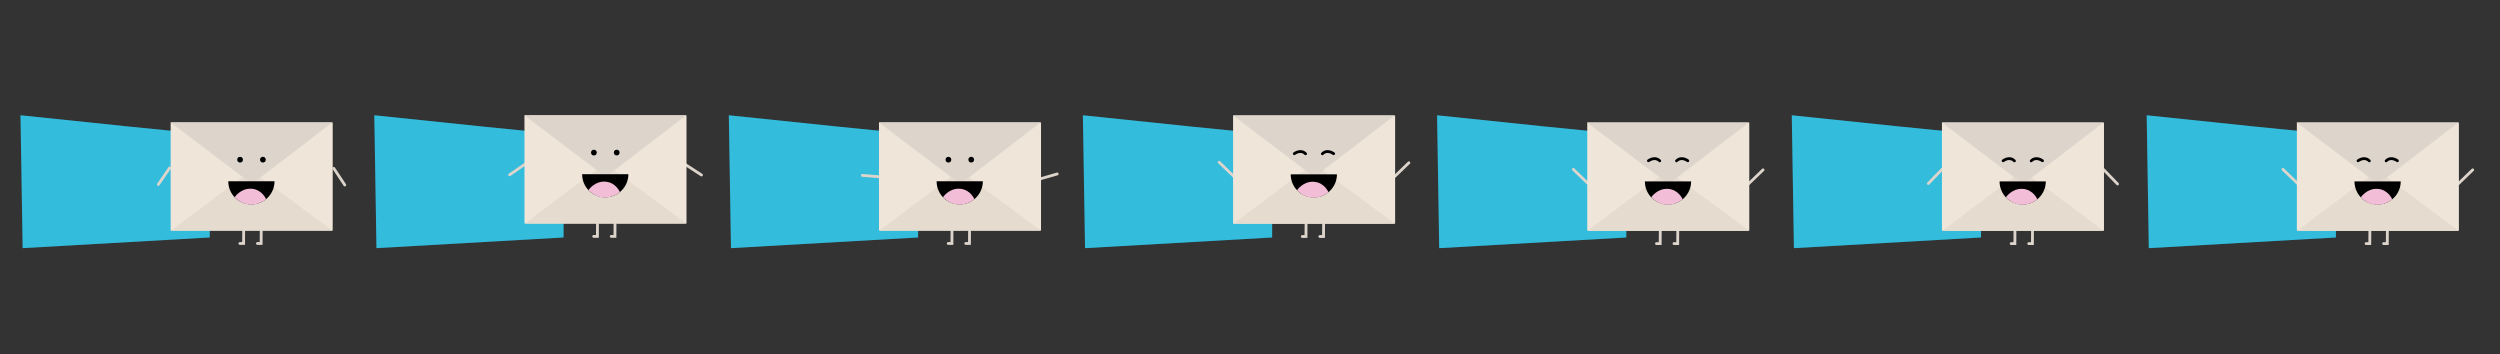 <?xml version="1.0" encoding="utf-8"?>
<!-- Generator: Adobe Illustrator 23.0.4, SVG Export Plug-In . SVG Version: 6.00 Build 0)  -->
<svg version="1.1" id="Layer_1" xmlns="http://www.w3.org/2000/svg" xmlns:xlink="http://www.w3.org/1999/xlink" x="0px" y="0px"
	 viewBox="0 0 705.39 100" style="enable-background:new 0 0 705.39 100;" xml:space="preserve">
<rect x="0" y="0" width="705.39" height="100" fill="#333333" stroke="none"/>
<style type="text/css">
	.st0{fill:#00ABD3;}
	.st1{opacity:0.2;fill:#FFFFFF;}
	.st2{fill:#DDD5CC;}
	.st3{fill:#EFE6D9;}
	.st4{fill:#E5DCCF;}
	.st5{fill:#F1BDD7;}
	.st6{fill:none;stroke:#000000;stroke-width:2;stroke-linecap:round;stroke-linejoin:round;stroke-miterlimit:10;}
</style>
<g>
	<g>
		<polygon class="st0" points="5.78,32.52 36.01,35.67 59.24,38 59.18,67 6.39,70.01 		"/>
		<polygon class="st1" points="5.79,32.53 36.02,35.67 59.25,38 59.18,67.01 6.39,70.02 		"/>
	</g>
	<g>
		<g>
			<g>
				<g>
					<path class="st2" d="M67.69,69.1c-0.22,0-0.4-0.18-0.4-0.4c0-0.22,0.18-0.4,0.4-0.4l0.64,0l0.02-3.04c0-0.22,0.18-0.4,0.4-0.4
						c0,0,0,0,0,0c0.22,0,0.4,0.18,0.4,0.4l-0.02,3.83L67.69,69.1C67.69,69.1,67.69,69.1,67.69,69.1z"/>
				</g>
			</g>
			<g>
				<g>
					<path class="st2" d="M72.64,69.1c-0.22,0-0.4-0.18-0.4-0.4c0-0.22,0.18-0.4,0.4-0.4l0.64,0l0.02-3.04c0-0.22,0.18-0.4,0.4-0.4
						c0,0,0,0,0,0c0.22,0,0.4,0.18,0.4,0.4l-0.02,3.83L72.64,69.1C72.64,69.1,72.64,69.1,72.64,69.1z"/>
				</g>
			</g>
			<g>
				<path class="st2" d="M93.79,47.43c0.02-0.1,0.08-0.2,0.17-0.26c0.18-0.12,0.43-0.07,0.55,0.11l3.11,4.7
					c0.12,0.18,0.07,0.43-0.11,0.55c-0.18,0.12-0.43,0.07-0.55-0.11l-3.11-4.7C93.79,47.63,93.77,47.53,93.79,47.43z"/>
			</g>
			<g>
				<path class="st2" d="M48.26,47.33c0.02,0.1,0,0.2-0.06,0.29L45,52.26c-0.12,0.18-0.37,0.23-0.55,0.1
					c-0.18-0.12-0.23-0.37-0.1-0.55l3.19-4.65c0.12-0.18,0.37-0.23,0.55-0.1C48.18,47.13,48.24,47.22,48.26,47.33z"/>
			</g>
			<rect x="48.15" y="34.56" class="st3" width="45.72" height="30.45"/>
			<polygon class="st4" points="93.89,65.13 48.17,65.13 70.86,48.09 			"/>
			<polygon class="st2" points="48.08,34.51 93.8,34.51 71.08,51.92 			"/>
			<g>
				<g>
					<path d="M64.41,51.15c0,3.61,2.9,6.53,6.5,6.53c3.61,0,6.55-2.93,6.55-6.53H64.41z"/>
					<path class="st5" d="M75.08,56.2c0,0-1.11-2.75-4.13-2.95s-4.75,2.39-4.75,2.39s3.3,3.91,8.15,1.09
						C74.58,56.59,74.84,56.38,75.08,56.2z"/>
				</g>
				<g>
					<path class="st6" d="M68.61,45.35"/>
					<path class="st6" d="M65.43,45.32"/>
				</g>
			</g>
		</g>
		<circle cx="67.74" cy="45.06" r="0.81"/>
		<circle cx="74.18" cy="45.05" r="0.81"/>
	</g>
</g>
<g>
	<g>
		<polygon class="st0" points="105.61,32.52 135.85,35.67 159.08,38 159.01,67 106.22,70.01 		"/>
		<polygon class="st1" points="105.62,32.53 135.85,35.67 159.08,38 159.02,67.01 106.22,70.02 		"/>
	</g>
	<g>
		<g>
			<g>
				<g>
					<path class="st2" d="M167.52,67.1c-0.22,0-0.4-0.18-0.4-0.4c0-0.22,0.18-0.4,0.4-0.4l0.64,0l0.02-3.04c0-0.22,0.18-0.4,0.4-0.4
						c0,0,0,0,0,0c0.22,0,0.4,0.18,0.4,0.4l-0.02,3.83L167.52,67.1C167.52,67.1,167.52,67.1,167.52,67.1z"/>
				</g>
			</g>
			<g>
				<g>
					<path class="st2" d="M172.47,67.1c-0.22,0-0.4-0.18-0.4-0.4c0-0.22,0.18-0.4,0.4-0.4l0.64,0l0.02-3.04c0-0.22,0.18-0.4,0.4-0.4
						c0,0,0,0,0,0c0.22,0,0.4,0.18,0.4,0.4l-0.02,3.83L172.47,67.1C172.47,67.1,172.47,67.1,172.47,67.1z"/>
				</g>
			</g>
			<g>
				<path class="st2" d="M192.82,46.41c-0.02-0.1-0.01-0.21,0.05-0.31c0.12-0.18,0.37-0.24,0.55-0.12l4.73,3.07
					c0.18,0.12,0.24,0.37,0.12,0.55c-0.12,0.18-0.37,0.24-0.55,0.12l-4.73-3.07C192.9,46.6,192.84,46.51,192.82,46.41z"/>
			</g>
			<g>
				<path class="st2" d="M148.81,46.19c-0.02,0.1-0.08,0.19-0.16,0.25l-4.64,3.21c-0.18,0.13-0.43,0.08-0.55-0.1
					c-0.12-0.18-0.08-0.43,0.1-0.55l4.64-3.21c0.18-0.13,0.43-0.08,0.55,0.1C148.81,45.98,148.83,46.09,148.81,46.19z"/>
			</g>
			<rect x="147.98" y="32.56" class="st3" width="45.72" height="30.45"/>
			<polygon class="st4" points="193.73,63.13 148.01,63.13 170.69,46.09 			"/>
			<polygon class="st2" points="147.91,32.51 193.64,32.51 170.92,49.92 			"/>
			<g>
				<g>
					<path d="M164.25,49.15c0,3.61,2.9,6.53,6.5,6.53s6.55-2.93,6.55-6.53H164.25z"/>
					<path class="st5" d="M174.91,54.2c0,0-1.11-2.75-4.13-2.95s-4.75,2.39-4.75,2.39s3.3,3.91,8.15,1.09
						C174.41,54.59,174.68,54.38,174.91,54.2z"/>
				</g>
				<g>
					<path class="st6" d="M168.45,43.35"/>
					<path class="st6" d="M165.26,43.32"/>
				</g>
			</g>
		</g>
		<circle cx="167.57" cy="43.06" r="0.81"/>
		<circle cx="174.01" cy="43.05" r="0.81"/>
	</g>
</g>
<g>
	<g>
		<polygon class="st0" points="205.64,32.52 235.87,35.67 259.11,38 259.04,67 206.25,70.01 		"/>
		<polygon class="st1" points="205.65,32.53 235.88,35.67 259.11,38 259.04,67.01 206.25,70.02 		"/>
	</g>
	<g>
		<g>
			<g>
				<g>
					<path class="st2" d="M267.55,69.1c-0.22,0-0.4-0.18-0.4-0.4c0-0.22,0.18-0.4,0.4-0.4l0.64,0l0.02-3.04c0-0.22,0.18-0.4,0.4-0.4
						c0,0,0,0,0,0c0.22,0,0.4,0.18,0.4,0.4l-0.02,3.83L267.55,69.1C267.55,69.1,267.55,69.1,267.55,69.1z"/>
				</g>
			</g>
			<g>
				<g>
					<path class="st2" d="M272.5,69.1c-0.22,0-0.4-0.18-0.4-0.4c0-0.22,0.18-0.4,0.4-0.4l0.64,0l0.02-3.04c0-0.22,0.18-0.4,0.4-0.4
						c0,0,0,0,0,0c0.22,0,0.4,0.18,0.4,0.4l-0.02,3.83L272.5,69.1C272.5,69.1,272.5,69.1,272.5,69.1z"/>
				</g>
			</g>
			<g>
				<path class="st2" d="M292.7,50.99c-0.09-0.05-0.17-0.13-0.2-0.24c-0.06-0.21,0.06-0.43,0.27-0.49l5.42-1.56
					c0.21-0.06,0.43,0.06,0.49,0.27c0.06,0.21-0.06,0.43-0.27,0.49L293,51.02C292.9,51.05,292.79,51.03,292.7,50.99z"/>
			</g>
			<g>
				<path class="st2" d="M249.19,50.24c-0.08,0.06-0.18,0.1-0.28,0.09l-5.62-0.44c-0.22-0.02-0.38-0.21-0.37-0.43
					c0.02-0.22,0.21-0.38,0.43-0.37l5.62,0.44c0.22,0.02,0.38,0.21,0.37,0.43C249.33,50.08,249.27,50.18,249.19,50.24z"/>
			</g>
			<rect x="248.01" y="34.56" class="st3" width="45.72" height="30.45"/>
			<polygon class="st4" points="293.76,65.13 248.03,65.13 270.72,48.09 			"/>
			<polygon class="st2" points="247.94,34.51 293.66,34.51 270.94,51.92 			"/>
			<g>
				<g>
					<path d="M264.27,51.15c0,3.61,2.9,6.53,6.5,6.53s6.55-2.93,6.55-6.53H264.27z"/>
					<path class="st5" d="M274.94,56.2c0,0-1.11-2.75-4.13-2.95s-4.75,2.39-4.75,2.39s3.3,3.91,8.15,1.09
						C274.44,56.59,274.7,56.38,274.94,56.2z"/>
				</g>
				<g>
					<path class="st6" d="M268.48,45.35"/>
					<path class="st6" d="M265.29,45.32"/>
				</g>
			</g>
		</g>
		<circle cx="267.6" cy="45.06" r="0.81"/>
		<circle cx="274.04" cy="45.05" r="0.81"/>
	</g>
</g>
<g>
	<g>
		<polygon class="st0" points="605.7,32.53 635.93,35.68 659.16,38 659.09,67.01 606.3,70.02 		"/>
		<polygon class="st1" points="605.7,32.52 635.93,35.67 659.16,38 659.09,67 606.3,70.01 		"/>
	</g>
	<g>
		<g>
			<g>
				<path class="st2" d="M667.61,69.13c-0.22,0-0.4-0.18-0.4-0.4c0-0.22,0.18-0.4,0.4-0.4l0.64,0l0.02-3.04c0-0.22,0.18-0.4,0.4-0.4
					c0,0,0,0,0,0c0.22,0,0.4,0.18,0.4,0.4l-0.02,3.83L667.61,69.13C667.61,69.13,667.61,69.13,667.61,69.13z"/>
			</g>
		</g>
		<g>
			<g>
				<path class="st2" d="M672.55,69.13c-0.22,0-0.4-0.18-0.4-0.4c0-0.22,0.18-0.4,0.4-0.4l0.64,0l0.02-3.04c0-0.22,0.18-0.4,0.4-0.4
					c0,0,0,0,0,0c0.22,0,0.4,0.18,0.4,0.4l-0.02,3.83L672.55,69.13C672.56,69.13,672.56,69.13,672.55,69.13z"/>
			</g>
		</g>
		<g>
			<path class="st2" d="M693.63,52.24c-0.1,0-0.21-0.04-0.29-0.12c-0.15-0.16-0.15-0.41,0.01-0.56l4.06-3.92
				c0.16-0.15,0.41-0.15,0.56,0.01c0.15,0.16,0.15,0.41-0.01,0.56l-4.06,3.92C693.83,52.21,693.73,52.24,693.63,52.24z"/>
		</g>
		<g>
			<path class="st2" d="M648.21,52.1c-0.1,0-0.2-0.04-0.28-0.11l-4.06-3.92c-0.16-0.15-0.16-0.4-0.01-0.56
				c0.15-0.16,0.41-0.16,0.56-0.01l4.06,3.92c0.16,0.15,0.16,0.4,0.01,0.56C648.42,52.06,648.32,52.1,648.21,52.1z"/>
		</g>
		<rect x="648.07" y="34.6" class="st3" width="45.72" height="30.45"/>
		<polygon class="st4" points="693.81,65.16 648.09,65.16 670.78,48.13 		"/>
		<polygon class="st2" points="648,34.54 693.72,34.54 671,51.95 		"/>
		<g>
			<g>
				<path d="M664.33,51.18c0,3.61,2.9,6.53,6.5,6.53c3.61,0,6.55-2.93,6.55-6.53H664.33z"/>
				<path class="st5" d="M674.99,56.24c0,0-1.11-2.75-4.13-2.95c-3.03-0.2-4.75,2.39-4.75,2.39s3.3,3.91,8.15,1.09
					C674.5,56.63,674.76,56.41,674.99,56.24z"/>
			</g>
			<g>
				<g>
					<path d="M673.26,45.79c-0.1,0-0.2-0.04-0.27-0.11c-0.16-0.15-0.17-0.4-0.02-0.56c1.25-1.33,2.98-0.63,3.71-0.08
						c0.18,0.13,0.21,0.38,0.08,0.56c-0.13,0.18-0.38,0.21-0.56,0.08c-0.07-0.05-1.58-1.15-2.66-0.01
						C673.47,45.74,673.37,45.79,673.26,45.79z"/>
				</g>
			</g>
			<g>
				<g>
					<path d="M668.53,45.79c-0.11,0-0.21-0.04-0.29-0.12c-1.08-1.14-2.59-0.04-2.66,0.01c-0.18,0.13-0.43,0.1-0.56-0.08
						c-0.13-0.18-0.1-0.43,0.08-0.56c0.74-0.55,2.46-1.25,3.71,0.08c0.15,0.16,0.14,0.41-0.02,0.56
						C668.73,45.75,668.63,45.79,668.53,45.79z"/>
				</g>
			</g>
		</g>
	</g>
</g>
<g>
	<g>
		<polygon class="st0" points="405.48,32.53 435.71,35.68 458.94,38 458.87,67.01 406.08,70.02 		"/>
		<polygon class="st1" points="405.48,32.52 435.71,35.67 458.94,38 458.87,67 406.08,70.01 		"/>
	</g>
	<g>
		<g>
			<g>
				<path class="st2" d="M467.39,69.13c-0.22,0-0.4-0.18-0.4-0.4c0-0.22,0.18-0.4,0.4-0.4l0.64,0l0.02-3.04c0-0.22,0.18-0.4,0.4-0.4
					c0,0,0,0,0,0c0.22,0,0.4,0.18,0.4,0.4l-0.02,3.83L467.39,69.13C467.39,69.13,467.39,69.13,467.39,69.13z"/>
			</g>
		</g>
		<g>
			<g>
				<path class="st2" d="M472.33,69.13c-0.22,0-0.4-0.18-0.4-0.4c0-0.22,0.18-0.4,0.4-0.4l0.64,0l0.02-3.04c0-0.22,0.18-0.4,0.4-0.4
					c0,0,0,0,0,0c0.22,0,0.4,0.18,0.4,0.4l-0.02,3.83L472.33,69.13C472.33,69.13,472.33,69.13,472.33,69.13z"/>
			</g>
		</g>
		<g>
			<path class="st2" d="M493.4,52.24c-0.1,0-0.21-0.04-0.29-0.12c-0.15-0.16-0.15-0.41,0.01-0.56l4.06-3.92
				c0.16-0.15,0.41-0.15,0.56,0.01c0.15,0.16,0.15,0.41-0.01,0.56l-4.06,3.92C493.6,52.21,493.5,52.24,493.4,52.24z"/>
		</g>
		<g>
			<path class="st2" d="M447.99,52.1c-0.1,0-0.2-0.04-0.28-0.11l-4.06-3.92c-0.16-0.15-0.16-0.4-0.01-0.56
				c0.15-0.16,0.41-0.16,0.56-0.01l4.06,3.92c0.16,0.15,0.16,0.4,0.01,0.56C448.2,52.06,448.1,52.1,447.99,52.1z"/>
		</g>
		<rect x="447.85" y="34.6" class="st3" width="45.72" height="30.45"/>
		<polygon class="st4" points="493.59,65.16 447.87,65.16 470.56,48.13 		"/>
		<polygon class="st2" points="447.78,34.54 493.5,34.54 470.78,51.95 		"/>
		<g>
			<g>
				<path d="M464.11,51.18c0,3.61,2.9,6.53,6.5,6.53s6.55-2.93,6.55-6.53H464.11z"/>
				<path class="st5" d="M474.77,56.24c0,0-1.11-2.75-4.13-2.95c-3.03-0.2-4.75,2.39-4.75,2.39s3.3,3.91,8.15,1.09
					C474.28,56.63,474.54,56.41,474.77,56.24z"/>
			</g>
			<g>
				<g>
					<path d="M473.04,45.79c-0.1,0-0.2-0.04-0.27-0.11c-0.16-0.15-0.17-0.4-0.02-0.56c1.25-1.33,2.98-0.63,3.71-0.08
						c0.18,0.13,0.21,0.38,0.08,0.56c-0.13,0.18-0.38,0.21-0.56,0.08c-0.07-0.05-1.58-1.15-2.66-0.01
						C473.25,45.74,473.15,45.79,473.04,45.79z"/>
				</g>
			</g>
			<g>
				<g>
					<path d="M468.31,45.79c-0.11,0-0.21-0.04-0.29-0.12c-1.08-1.14-2.59-0.04-2.66,0.01c-0.18,0.13-0.43,0.1-0.56-0.08
						c-0.13-0.18-0.1-0.43,0.08-0.56c0.74-0.55,2.46-1.25,3.71,0.08c0.15,0.16,0.14,0.41-0.02,0.56
						C468.51,45.75,468.41,45.79,468.31,45.79z"/>
				</g>
			</g>
		</g>
	</g>
</g>
<g>
	<g>
		<polygon class="st0" points="505.56,32.53 535.79,35.68 559.02,38 558.96,67.01 506.16,70.02 		"/>
		<polygon class="st1" points="505.56,32.52 535.79,35.67 559.02,38 558.96,67 506.17,70.01 		"/>
	</g>
	<g>
		<g>
			<g>
				<path class="st2" d="M567.47,69.13c-0.22,0-0.4-0.18-0.4-0.4c0-0.22,0.18-0.4,0.4-0.4l0.64,0l0.02-3.04c0-0.22,0.18-0.4,0.4-0.4
					c0,0,0,0,0,0c0.22,0,0.4,0.18,0.4,0.4l-0.02,3.83L567.47,69.13C567.47,69.13,567.47,69.13,567.47,69.13z"/>
			</g>
		</g>
		<g>
			<g>
				<path class="st2" d="M572.42,69.13c-0.22,0-0.4-0.18-0.4-0.4c0-0.22,0.18-0.4,0.4-0.4l0.64,0l0.02-3.04c0-0.22,0.18-0.4,0.4-0.4
					c0,0,0,0,0,0c0.22,0,0.4,0.18,0.4,0.4l-0.02,3.83L572.42,69.13C572.42,69.13,572.42,69.13,572.42,69.13z"/>
			</g>
		</g>
		<g>
			<path class="st2" d="M593.16,47.86c0-0.1,0.04-0.21,0.12-0.29c0.16-0.15,0.41-0.15,0.56,0.01l3.92,4.06
				c0.15,0.16,0.15,0.41-0.01,0.56c-0.16,0.15-0.41,0.15-0.56-0.01l-3.92-4.06C593.2,48.06,593.16,47.96,593.16,47.86z"/>
		</g>
		<g>
			<path class="st2" d="M548.4,47.72c0,0.1-0.04,0.2-0.11,0.28l-3.92,4.06c-0.15,0.16-0.4,0.16-0.56,0.01
				c-0.16-0.15-0.16-0.41-0.01-0.56l3.92-4.06c0.15-0.16,0.4-0.16,0.56-0.01C548.36,47.51,548.4,47.62,548.4,47.72z"/>
		</g>
		<rect x="547.93" y="34.6" class="st3" width="45.72" height="30.45"/>
		<polygon class="st4" points="593.67,65.16 547.95,65.16 570.64,48.13 		"/>
		<polygon class="st2" points="547.86,34.54 593.58,34.54 570.86,51.95 		"/>
		<g>
			<g>
				<path d="M564.19,51.18c0,3.61,2.9,6.53,6.5,6.53c3.61,0,6.55-2.93,6.55-6.53H564.19z"/>
				<path class="st5" d="M574.85,56.24c0,0-1.11-2.75-4.13-2.95c-3.03-0.2-4.75,2.39-4.75,2.39s3.3,3.91,8.15,1.09
					C574.36,56.63,574.62,56.41,574.85,56.24z"/>
			</g>
			<g>
				<g>
					<path d="M573.12,45.79c-0.1,0-0.2-0.04-0.27-0.11c-0.16-0.15-0.17-0.4-0.02-0.56c1.25-1.33,2.98-0.63,3.71-0.08
						c0.18,0.13,0.21,0.38,0.08,0.56c-0.13,0.18-0.38,0.21-0.56,0.08c-0.07-0.05-1.58-1.15-2.66-0.01
						C573.34,45.74,573.23,45.79,573.12,45.79z"/>
				</g>
			</g>
			<g>
				<g>
					<path d="M568.39,45.79c-0.11,0-0.21-0.04-0.29-0.12c-1.08-1.14-2.59-0.04-2.66,0.01c-0.18,0.13-0.43,0.1-0.56-0.08
						c-0.13-0.18-0.1-0.43,0.08-0.56c0.74-0.55,2.46-1.25,3.71,0.08c0.15,0.16,0.14,0.41-0.02,0.56
						C568.59,45.75,568.49,45.79,568.39,45.79z"/>
				</g>
			</g>
		</g>
	</g>
</g>
<g>
	<g>
		<polygon class="st0" points="305.54,32.53 335.78,35.68 359.01,38 358.94,67.01 306.15,70.02 		"/>
		<polygon class="st1" points="305.55,32.52 335.78,35.67 359.01,38 358.94,67 306.15,70.01 		"/>
	</g>
	<g>
		<g>
			<g>
				<path class="st2" d="M367.45,67.13c-0.22,0-0.4-0.18-0.4-0.4c0-0.22,0.18-0.4,0.4-0.4l0.64,0l0.02-3.04c0-0.22,0.18-0.4,0.4-0.4
					c0,0,0,0,0,0c0.22,0,0.4,0.18,0.4,0.4l-0.02,3.83L367.45,67.13C367.46,67.13,367.46,67.13,367.45,67.13z"/>
			</g>
		</g>
		<g>
			<g>
				<path class="st2" d="M372.4,67.13c-0.22,0-0.4-0.18-0.4-0.4c0-0.22,0.18-0.4,0.4-0.4l0.64,0l0.02-3.04c0-0.22,0.18-0.4,0.4-0.4
					c0,0,0,0,0,0c0.22,0,0.4,0.18,0.4,0.4l-0.02,3.83L372.4,67.13C372.4,67.13,372.4,67.13,372.4,67.13z"/>
			</g>
		</g>
		<g>
			<path class="st2" d="M393.47,50.24c-0.1,0-0.21-0.04-0.29-0.12c-0.15-0.16-0.15-0.41,0.01-0.56l4.06-3.92
				c0.16-0.15,0.41-0.15,0.56,0.01c0.15,0.16,0.15,0.41-0.01,0.56l-4.06,3.92C393.67,50.21,393.57,50.24,393.47,50.24z"/>
		</g>
		<g>
			<path class="st2" d="M348.06,50.1c-0.1,0-0.2-0.04-0.28-0.11l-4.06-3.92c-0.16-0.15-0.16-0.4-0.01-0.56
				c0.15-0.16,0.41-0.16,0.56-0.01l4.06,3.92c0.16,0.15,0.16,0.4,0.01,0.56C348.27,50.06,348.16,50.1,348.06,50.1z"/>
		</g>
		<rect x="347.92" y="32.6" class="st3" width="45.72" height="30.45"/>
		<polygon class="st4" points="393.66,63.16 347.94,63.16 370.63,46.13 		"/>
		<polygon class="st2" points="347.84,32.54 393.57,32.54 370.85,49.95 		"/>
		<g>
			<g>
				<path d="M364.18,49.18c0,3.61,2.9,6.53,6.5,6.53s6.55-2.93,6.55-6.53H364.18z"/>
				<path class="st5" d="M374.84,54.24c0,0-1.11-2.75-4.13-2.95c-3.03-0.2-4.75,2.39-4.75,2.39s3.3,3.91,8.15,1.09
					C374.35,54.63,374.61,54.41,374.84,54.24z"/>
			</g>
			<g>
				<g>
					<path d="M373.11,43.79c-0.1,0-0.2-0.04-0.27-0.11c-0.16-0.15-0.17-0.4-0.02-0.56c1.25-1.33,2.98-0.63,3.71-0.08
						c0.18,0.13,0.21,0.38,0.08,0.56c-0.13,0.18-0.38,0.21-0.56,0.08c-0.07-0.05-1.58-1.15-2.66-0.01
						C373.32,43.74,373.22,43.79,373.11,43.79z"/>
				</g>
			</g>
			<g>
				<g>
					<path d="M368.38,43.79c-0.11,0-0.21-0.04-0.29-0.12c-1.08-1.14-2.59-0.04-2.66,0.01c-0.18,0.13-0.43,0.1-0.56-0.08
						c-0.13-0.18-0.1-0.43,0.08-0.56c0.74-0.55,2.46-1.25,3.71,0.08c0.15,0.16,0.14,0.41-0.02,0.56
						C368.58,43.75,368.48,43.79,368.38,43.79z"/>
				</g>
			</g>
		</g>
	</g>
</g>
</svg>
